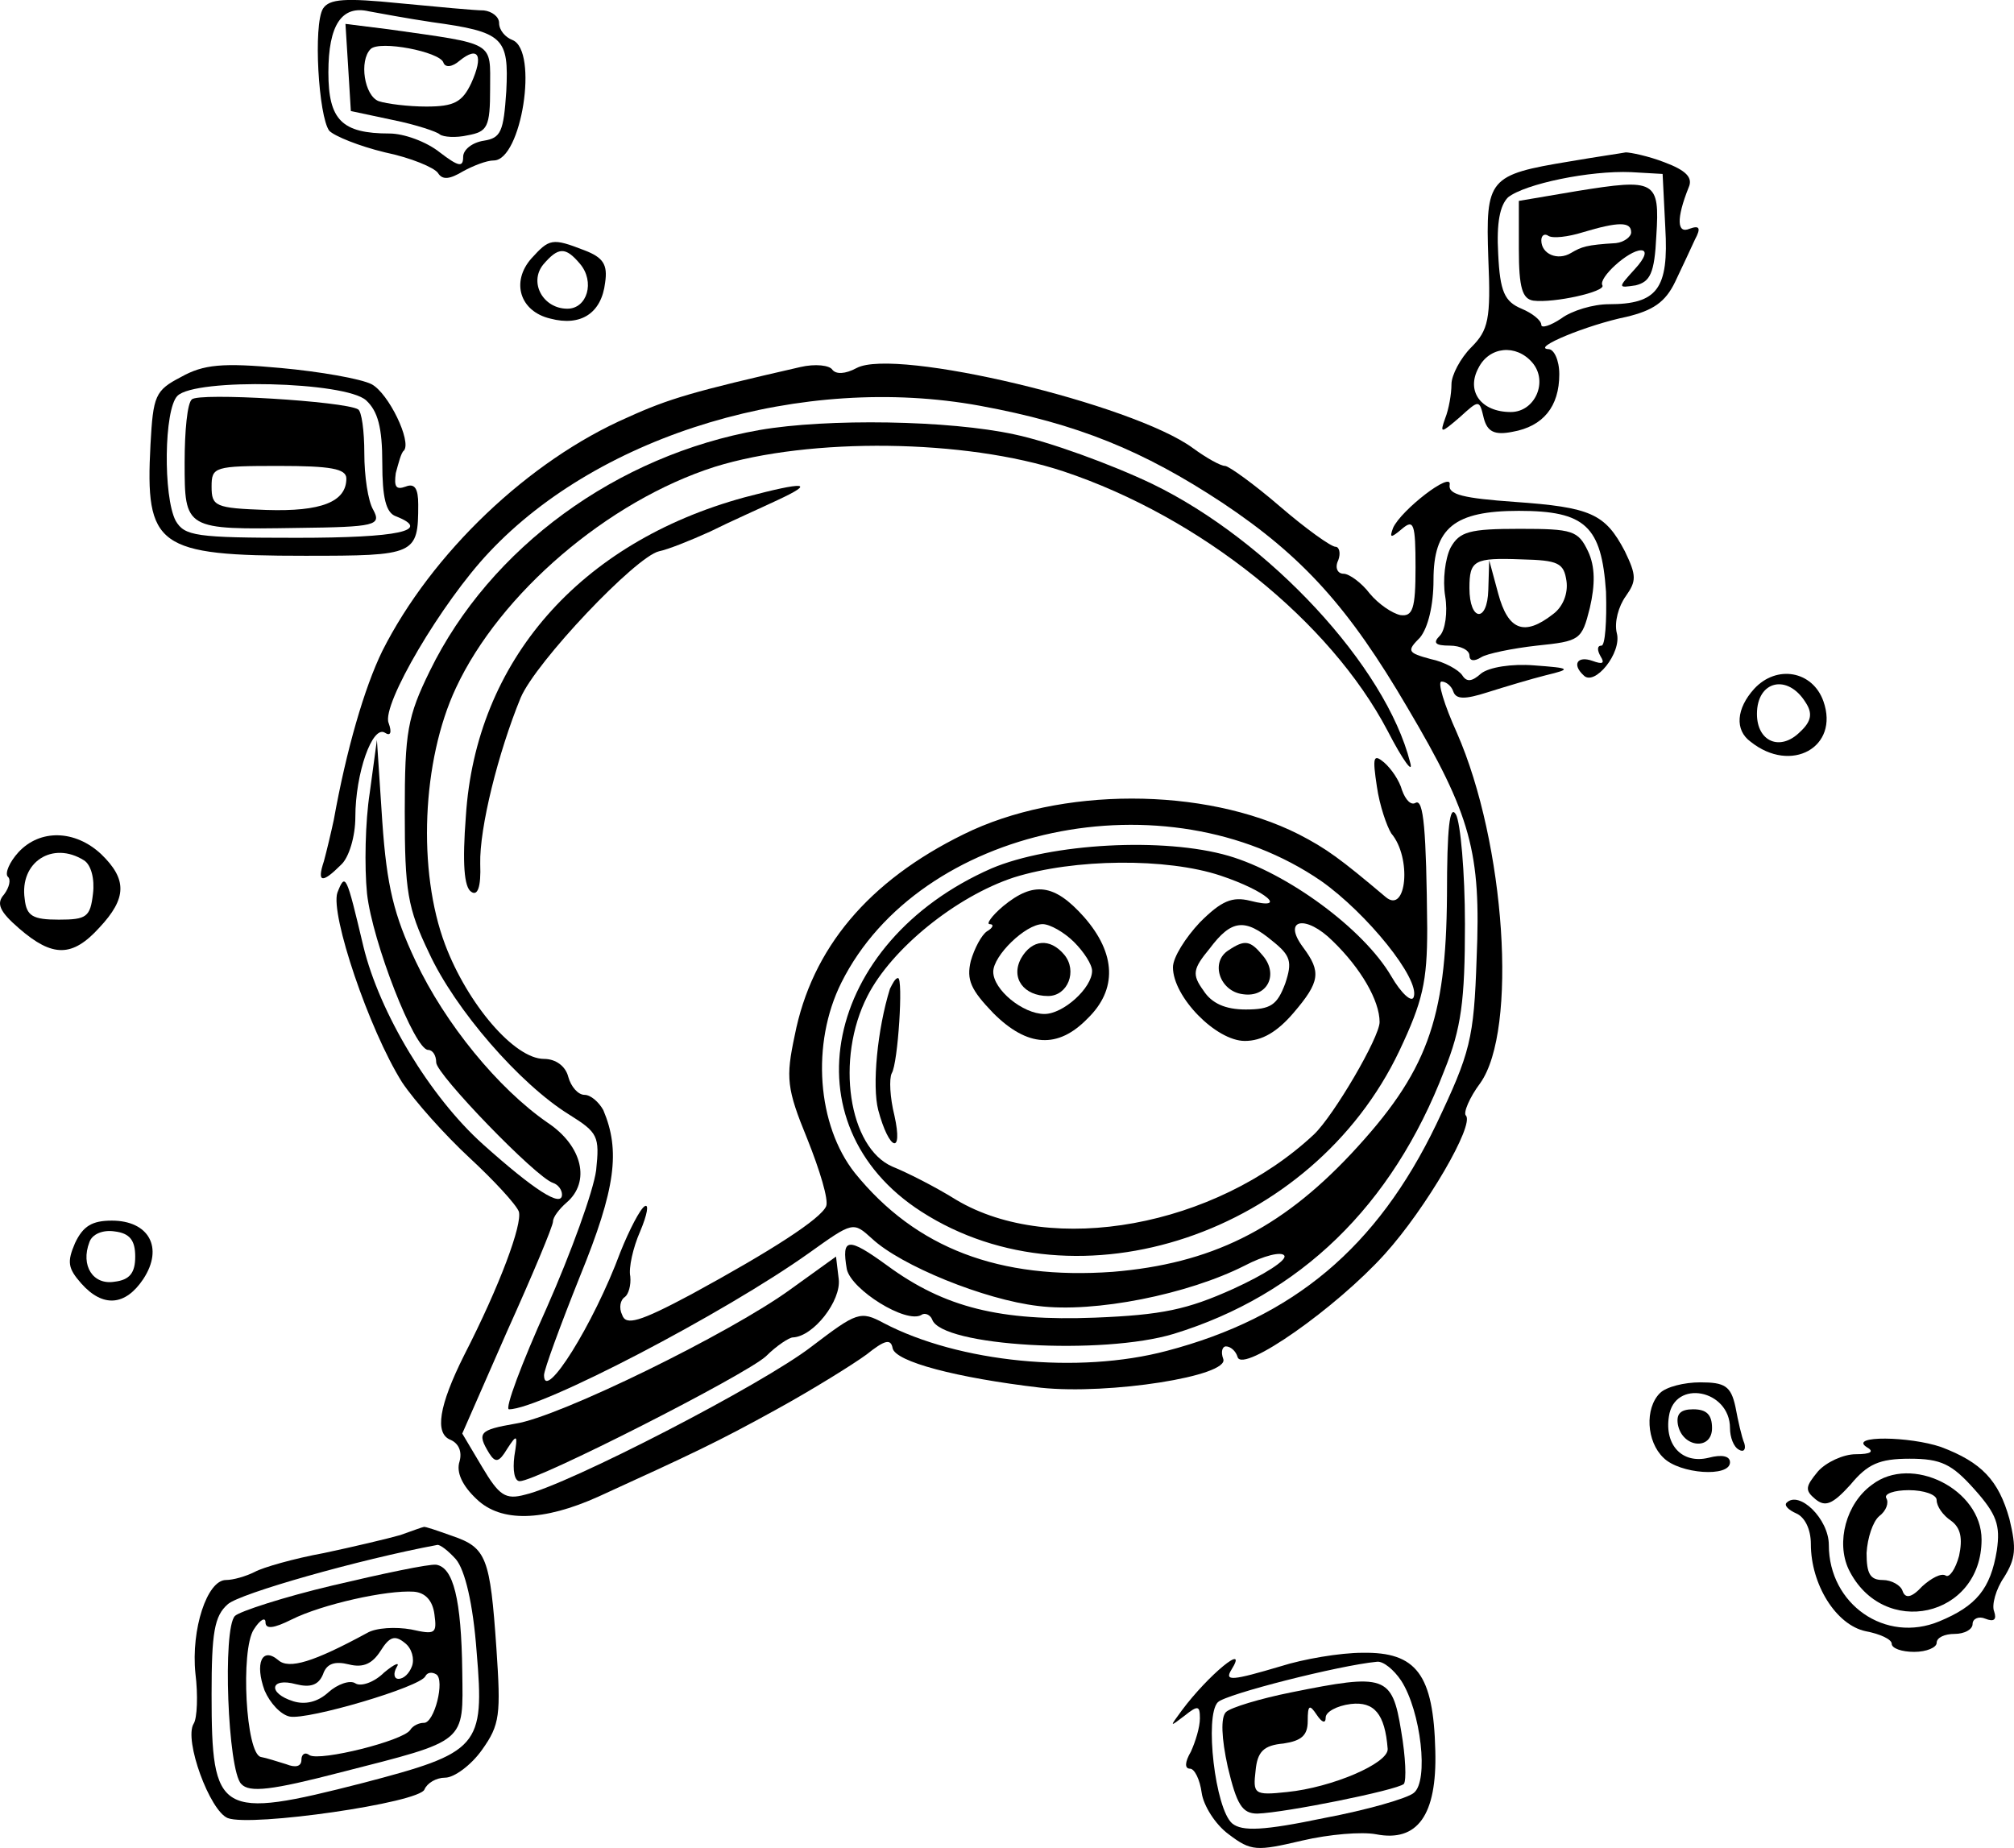 <svg xmlns="http://www.w3.org/2000/svg" version="1.0" preserveAspectRatio="xMidYMid meet" viewBox="45.45 41.14 224.16 205.69">
<g transform="translate(0,297) scale(0.1,-0.1)" fill="#000000" stroke="none">
<path d="M814 2549 c-11 -18 -5 -120 7 -136 6 -6 33 -17 62 -24 29 -6 55 -17 59 -23 5 -8 13 -7 28 2 11 6 26 12 34 12 31 0 50 122 21 134 -8 3 -15 11 -15 19 0 7 -8 13 -17 14 -10 0 -52 4 -94 8 -60 6 -78 5 -85 -6z m121 -15 c80 -11 86 -17 83 -77 -3 -45 -6 -52 -25 -55 -13 -2 -23 -10 -23 -18 0 -12 -5 -11 -26 5 -15 12 -40 21 -56 21 -53 0 -68 15 -68 68 0 53 15 75 45 68 11 -2 43 -8 70 -12z"/>
<path d="M842 2484 l3 -49 47 -10 c25 -5 49 -13 52 -16 4 -3 18 -4 31 -1 22 4 25 9 25 52 0 53 7 49 -113 66 l-48 6 3 -48z m106 5 c2 -6 10 -5 18 2 21 17 27 6 13 -25 -10 -21 -19 -26 -50 -26 -20 0 -44 3 -53 6 -16 6 -22 45 -9 58 10 10 77 -3 81 -15z"/>
<path d="M2202 2379 c-91 -15 -94 -19 -91 -108 3 -68 0 -80 -19 -99 -12 -12 -22 -31 -22 -41 0 -11 -3 -28 -7 -38 -6 -17 -5 -17 16 1 22 20 22 20 27 -1 4 -15 12 -19 32 -15 34 6 52 28 52 64 0 16 -6 28 -12 28 -20 1 43 27 87 36 29 7 43 16 54 39 8 17 18 38 22 47 7 13 5 16 -6 12 -14 -6 -15 11 -1 46 5 11 -3 19 -27 28 -18 7 -38 11 -43 11 -5 -1 -33 -5 -62 -10z m106 -74 c4 -68 -9 -85 -63 -85 -17 0 -41 -7 -53 -16 -12 -8 -22 -11 -22 -7 0 5 -10 13 -22 18 -19 8 -24 19 -26 61 -2 35 2 54 11 63 19 15 91 30 137 28 l35 -2 3 -60z m-148 -150 c18 -21 3 -55 -24 -55 -33 0 -50 23 -36 49 12 24 42 27 60 6z"/>
<path d="M2210 2346 l-65 -11 0 -54 c0 -43 4 -55 16 -57 23 -3 81 10 77 17 -5 8 29 39 43 39 7 0 5 -8 -7 -21 -19 -21 -19 -21 1 -18 16 4 21 13 23 55 4 62 -1 64 -88 50z m60 -46 c0 -5 -8 -11 -17 -12 -33 -2 -38 -4 -50 -11 -15 -9 -33 -1 -33 14 0 6 4 8 8 5 5 -3 22 -1 38 4 40 12 54 12 54 0z"/>
<path d="M1046 2271 c-23 -26 -13 -59 21 -67 34 -9 57 6 61 40 3 20 -2 28 -23 36 -36 14 -39 13 -59 -9z m54 -6 c17 -20 8 -50 -14 -50 -27 0 -43 29 -27 49 17 20 25 20 41 1z"/>
<path d="M656 2139 c-29 -15 -31 -21 -34 -75 -6 -114 7 -124 172 -124 123 0 126 1 126 57 0 18 -4 24 -14 20 -11 -4 -13 0 -11 15 3 11 6 23 9 25 9 10 -17 64 -36 74 -12 6 -57 14 -101 18 -65 6 -86 4 -111 -10z m206 -26 c13 -12 18 -30 18 -70 0 -38 4 -55 15 -59 41 -16 3 -24 -110 -24 -113 0 -125 2 -135 19 -14 27 -13 124 2 139 20 20 187 16 210 -5z"/>
<path d="M668 2114 c-5 -4 -8 -35 -8 -70 0 -75 0 -75 126 -73 87 1 93 3 84 20 -6 10 -10 38 -10 63 0 25 -3 47 -7 49 -15 9 -178 19 -185 11z m172 -88 c0 -26 -28 -37 -89 -35 -57 2 -61 4 -61 26 0 22 3 23 75 23 57 0 75 -3 75 -14z"/>
<path d="M1345 2150 c-118 -27 -146 -35 -192 -56 -110 -48 -218 -151 -273 -260 -20 -41 -40 -110 -54 -188 -3 -14 -8 -35 -11 -46 -8 -24 -2 -25 19 -4 9 8 16 32 16 53 0 49 19 103 33 94 6 -4 8 0 4 11 -8 20 59 134 112 190 124 132 349 199 546 163 109 -20 182 -50 270 -108 90 -60 141 -117 206 -228 71 -120 82 -161 77 -279 -3 -90 -7 -105 -45 -185 -66 -137 -159 -215 -300 -252 -98 -26 -231 -13 -315 31 -26 14 -30 12 -80 -26 -54 -42 -271 -154 -319 -165 -22 -6 -29 -1 -48 31 l-22 37 50 114 c28 62 51 117 51 122 0 5 7 14 15 21 27 23 18 63 -21 89 -55 38 -114 110 -147 180 -24 51 -32 83 -37 155 l-6 91 -8 -59 c-5 -32 -6 -82 -3 -112 6 -54 53 -174 68 -174 5 0 9 -6 9 -14 0 -13 111 -128 130 -134 6 -2 10 -8 10 -13 0 -15 -31 5 -88 56 -59 53 -115 146 -133 220 -19 80 -20 83 -29 60 -8 -24 35 -152 72 -211 14 -21 48 -59 75 -84 27 -25 52 -52 55 -60 4 -14 -21 -82 -61 -160 -28 -56 -33 -87 -15 -94 9 -4 13 -13 10 -24 -4 -12 3 -27 19 -42 27 -26 74 -25 136 3 105 48 131 60 198 97 40 22 85 50 100 61 20 16 27 18 29 7 3 -15 71 -33 165 -44 76 -8 210 13 203 32 -3 8 -1 14 3 14 5 0 11 -5 13 -12 6 -18 110 55 164 115 46 51 100 144 90 154 -3 3 4 20 16 36 42 59 28 267 -26 390 -14 31 -22 57 -17 57 5 0 11 -5 13 -11 3 -9 13 -9 38 -1 19 6 49 15 65 19 29 7 28 8 -13 11 -25 2 -50 -2 -59 -9 -10 -9 -16 -10 -21 -2 -4 6 -20 15 -35 18 -26 7 -27 9 -12 24 9 11 15 36 15 64 0 58 23 77 95 77 74 0 92 -17 97 -90 1 -33 -1 -60 -5 -60 -5 0 -5 -5 -1 -12 5 -8 2 -9 -9 -5 -17 6 -23 -4 -10 -16 12 -13 43 25 37 47 -3 12 2 30 10 41 12 17 12 23 -1 50 -22 42 -38 49 -123 55 -56 4 -74 8 -72 19 3 16 -54 -28 -63 -48 -4 -11 -3 -12 10 -1 13 11 15 6 15 -43 0 -46 -3 -55 -17 -53 -9 2 -24 12 -34 24 -9 12 -23 22 -29 22 -7 0 -10 7 -6 15 3 8 1 15 -3 15 -5 0 -33 20 -62 45 -29 25 -57 45 -61 45 -5 0 -21 9 -36 20 -67 49 -331 112 -374 89 -13 -7 -23 -7 -27 -2 -3 5 -19 7 -36 3z"/>
<path d="M1300 2080 c-159 -28 -300 -131 -367 -268 -25 -51 -28 -68 -28 -157 0 -88 3 -107 27 -157 29 -63 101 -146 156 -180 32 -20 34 -24 30 -62 -3 -23 -28 -92 -55 -153 -28 -62 -47 -113 -42 -113 35 0 240 107 334 174 49 35 49 35 70 16 32 -30 125 -68 185 -75 63 -8 167 13 230 45 21 11 41 16 44 11 3 -5 -22 -21 -57 -37 -51 -23 -79 -29 -154 -32 -105 -4 -167 11 -231 58 -44 32 -51 31 -45 -4 5 -23 66 -61 83 -51 4 3 10 0 12 -5 10 -30 190 -40 269 -16 140 43 243 142 301 293 19 47 23 78 23 163 0 58 -5 113 -10 122 -7 12 -10 -15 -10 -90 -1 -139 -22 -197 -107 -288 -79 -84 -156 -122 -265 -131 -126 -9 -219 26 -287 110 -42 53 -49 144 -15 212 87 174 361 232 534 113 51 -36 110 -109 103 -129 -2 -7 -14 4 -25 23 -31 53 -116 115 -181 134 -72 21 -198 14 -264 -14 -187 -82 -229 -285 -78 -382 174 -112 435 -25 532 179 26 55 31 77 31 136 -1 110 -4 145 -13 140 -5 -3 -11 3 -15 14 -3 11 -12 24 -20 31 -12 10 -13 6 -8 -27 3 -21 11 -44 16 -52 23 -27 17 -90 -6 -71 -51 43 -66 54 -97 70 -105 53 -266 53 -373 0 -106 -52 -169 -127 -188 -224 -10 -47 -9 -59 14 -115 14 -35 24 -68 21 -75 -6 -14 -60 -49 -150 -98 -58 -31 -73 -35 -77 -23 -4 8 -2 17 3 20 4 3 7 13 6 23 -2 9 3 32 11 50 8 19 10 31 5 28 -5 -3 -17 -26 -27 -51 -30 -81 -85 -168 -85 -137 0 6 18 55 40 110 40 98 45 140 26 185 -5 9 -14 17 -21 17 -7 0 -15 9 -18 20 -3 12 -14 20 -27 20 -33 0 -85 61 -110 127 -31 82 -26 205 12 286 49 105 169 208 288 246 106 33 279 31 388 -5 153 -51 297 -167 361 -289 17 -33 29 -49 25 -35 -27 107 -157 247 -287 310 -46 22 -115 47 -153 55 -73 16 -209 18 -284 5z m513 -496 c51 -17 76 -39 33 -28 -20 5 -32 0 -56 -24 -16 -17 -30 -39 -30 -50 0 -33 48 -82 80 -82 19 0 36 10 54 31 30 35 31 46 11 73 -24 32 3 37 33 7 31 -30 52 -66 52 -90 0 -17 -51 -104 -73 -125 -110 -103 -292 -136 -398 -73 -24 15 -56 31 -71 37 -49 21 -64 120 -28 190 27 53 99 111 163 132 67 21 170 22 230 2z m58 -73 c20 -16 22 -23 14 -47 -9 -24 -16 -29 -44 -29 -23 0 -38 7 -47 21 -13 18 -12 24 7 47 24 32 39 34 70 8z"/>
<path d="M1571 1550 c-13 -11 -19 -20 -15 -20 5 0 4 -4 -3 -8 -6 -4 -14 -19 -18 -33 -5 -21 0 -32 25 -58 38 -38 72 -40 105 -6 33 32 32 72 -4 113 -33 37 -56 40 -90 12z m79 -40 c11 -11 20 -25 20 -32 0 -19 -32 -48 -53 -48 -24 0 -57 27 -57 47 0 18 36 53 55 53 8 0 24 -9 35 -20z"/>
<path d="M1591 1492 c-12 -22 3 -42 30 -42 22 0 33 28 18 46 -16 19 -36 17 -48 -4z"/>
<path d="M1445 1458 c-14 -45 -20 -108 -13 -135 12 -45 28 -51 18 -6 -5 20 -6 41 -3 47 7 11 13 106 7 106 -3 0 -6 -6 -9 -12z"/>
<path d="M1822 1501 c-21 -13 -10 -46 16 -49 27 -4 40 22 22 43 -14 17 -20 18 -38 6z"/>
<path d="M1283 2005 c-183 -50 -299 -182 -310 -355 -4 -52 -2 -79 6 -84 7 -5 11 5 10 31 -1 40 20 124 45 185 17 40 128 157 154 163 10 2 35 12 57 22 22 11 56 26 75 35 43 20 31 21 -37 3z"/>
<path d="M2069 1949 c-6 -12 -9 -36 -6 -54 3 -18 0 -38 -6 -44 -8 -8 -5 -11 11 -11 12 0 22 -5 22 -11 0 -6 5 -7 13 -2 6 4 35 10 62 13 48 5 50 6 59 42 6 26 6 46 -2 63 -11 23 -17 25 -76 25 -56 0 -67 -3 -77 -21z m129 -37 c2 -14 -4 -29 -15 -37 -32 -25 -50 -18 -61 23 l-10 37 -1 -33 c-1 -37 -21 -35 -21 2 0 31 5 34 58 32 41 -1 47 -4 50 -24z"/>
<path d="M2407 1792 c-20 -22 -22 -46 -4 -59 45 -36 99 -6 81 45 -12 34 -52 41 -77 14z m57 -15 c8 -12 7 -21 -6 -33 -22 -22 -48 -11 -48 20 0 37 34 45 54 13z"/>
<path d="M475 1610 c-10 -11 -15 -23 -12 -27 4 -3 2 -12 -4 -20 -9 -10 -5 -19 17 -38 37 -32 59 -32 89 1 31 33 31 54 2 82 -29 27 -68 28 -92 2z m73 -9 c8 -5 12 -21 10 -37 -3 -26 -7 -29 -38 -29 -29 0 -36 4 -38 23 -6 41 31 65 66 43z"/>
<path d="M538 1175 c-9 -21 -8 -28 7 -45 24 -27 49 -25 69 5 23 35 6 65 -35 65 -22 0 -32 -6 -41 -25z m67 -15 c0 -18 -6 -26 -23 -28 -24 -4 -38 18 -28 44 3 9 15 14 28 12 17 -2 23 -10 23 -28z"/>
<path d="M1335 1124 c-67 -49 -259 -143 -307 -150 -40 -7 -43 -10 -29 -33 7 -11 11 -10 20 5 11 17 12 16 8 -8 -2 -16 0 -28 6 -28 19 0 251 118 274 139 12 12 26 21 30 21 23 1 54 41 51 65 l-3 25 -50 -36z"/>
<path d="M2302 1008 c-17 -17 -15 -54 4 -72 18 -18 74 -22 74 -5 0 7 -9 9 -24 5 -29 -7 -49 14 -44 46 6 42 68 30 68 -13 0 -10 4 -21 10 -24 5 -3 8 0 6 7 -3 7 -7 25 -10 41 -5 23 -12 27 -39 27 -18 0 -38 -5 -45 -12z"/>
<path d="M2322 973 c5 -26 38 -29 38 -4 0 15 -6 21 -21 21 -14 0 -19 -5 -17 -17z"/>
<path d="M2532 948 c9 -5 5 -8 -12 -8 -14 0 -33 -9 -42 -19 -14 -17 -15 -21 -3 -31 11 -9 19 -6 39 16 19 23 32 29 66 29 35 0 47 -6 72 -34 25 -28 29 -40 25 -68 -7 -43 -23 -62 -64 -79 -60 -25 -123 19 -123 85 0 29 -33 61 -47 47 -3 -3 2 -8 11 -12 9 -4 16 -17 16 -34 0 -45 28 -90 61 -97 16 -3 29 -9 29 -14 0 -5 11 -9 25 -9 14 0 25 5 25 10 0 6 9 10 20 10 11 0 20 5 20 11 0 6 7 9 14 6 10 -4 13 -1 10 8 -3 7 2 25 11 38 13 21 14 32 6 65 -12 43 -31 63 -76 80 -35 12 -103 13 -83 0z"/>
<path d="M2538 906 c-29 -21 -40 -64 -26 -94 38 -78 148 -54 148 33 0 56 -78 95 -122 61z m72 -17 c0 -7 7 -17 16 -23 11 -8 13 -20 9 -39 -4 -15 -11 -25 -15 -22 -5 3 -16 -3 -26 -12 -12 -13 -19 -14 -22 -5 -2 6 -12 12 -22 12 -14 0 -18 7 -18 30 1 17 7 35 14 41 8 6 11 15 8 20 -3 5 9 9 25 9 17 0 31 -5 31 -11z"/>
<path d="M900 850 c-14 -4 -52 -13 -85 -20 -33 -6 -68 -16 -77 -21 -10 -5 -24 -9 -32 -9 -21 0 -39 -55 -34 -104 3 -24 2 -50 -2 -56 -11 -18 18 -97 38 -105 26 -10 214 17 219 32 3 7 13 13 23 13 10 0 29 14 41 31 20 28 21 39 16 113 -7 101 -11 112 -49 125 -17 6 -31 11 -32 10 -1 0 -12 -4 -26 -9z m62 -27 c10 -12 19 -49 23 -103 9 -106 3 -112 -127 -146 -160 -41 -168 -36 -168 99 0 68 3 87 18 100 13 12 147 50 233 66 3 1 13 -7 21 -16z"/>
<path d="M825 794 c-55 -13 -104 -29 -109 -34 -14 -14 -8 -172 7 -187 9 -10 34 -7 111 13 141 36 136 32 135 112 -1 81 -10 116 -29 119 -8 1 -60 -10 -115 -23z m113 -32 c3 -22 1 -23 -26 -17 -17 3 -39 2 -49 -4 -59 -32 -87 -41 -99 -30 -18 15 -26 -4 -15 -34 6 -14 18 -27 28 -29 20 -4 146 33 151 45 2 4 7 5 12 2 10 -6 -2 -55 -14 -54 -5 0 -12 -3 -15 -8 -8 -12 -100 -35 -112 -28 -5 4 -9 1 -9 -5 0 -8 -7 -9 -17 -5 -10 3 -22 7 -28 8 -17 3 -23 119 -8 142 7 11 13 14 13 8 0 -8 9 -7 29 3 34 17 106 33 136 31 13 -1 21 -10 23 -25z m-25 -58 c-3 -8 -9 -14 -15 -14 -5 0 -6 6 -2 13 4 6 -2 4 -14 -6 -11 -11 -26 -16 -32 -12 -6 4 -20 -1 -30 -10 -12 -11 -26 -14 -39 -10 -29 9 -26 27 3 19 16 -4 25 -1 30 11 4 12 13 15 29 11 16 -4 26 1 35 15 10 16 16 18 27 9 8 -6 11 -18 8 -26z"/>
<path d="M1880 704 c-54 -16 -63 -17 -55 -4 20 32 -26 -6 -55 -45 -14 -19 -14 -19 3 -6 15 12 17 11 17 -3 0 -10 -5 -26 -10 -37 -7 -12 -7 -19 -1 -19 5 0 11 -12 13 -27 2 -14 15 -35 30 -46 25 -19 31 -19 82 -7 30 7 66 10 82 7 46 -9 68 21 66 93 -2 85 -21 110 -81 109 -25 0 -66 -7 -91 -15z m134 -16 c22 -34 31 -112 14 -125 -7 -6 -52 -19 -100 -28 -67 -14 -91 -15 -102 -6 -19 16 -31 120 -16 135 9 9 135 41 177 45 7 1 19 -9 27 -21z"/>
<path d="M1892 675 c-35 -7 -68 -17 -73 -22 -6 -6 -5 -29 2 -61 10 -42 16 -52 33 -52 31 1 155 26 163 33 3 4 2 30 -3 59 -10 62 -18 64 -122 43z m107 -63 c1 -16 -62 -43 -112 -48 -37 -4 -38 -2 -35 24 2 21 9 28 31 30 20 3 27 9 27 25 0 18 2 19 10 7 6 -9 10 -10 10 -3 0 6 12 13 28 15 26 3 38 -11 41 -50z"/>
</g>
</svg>